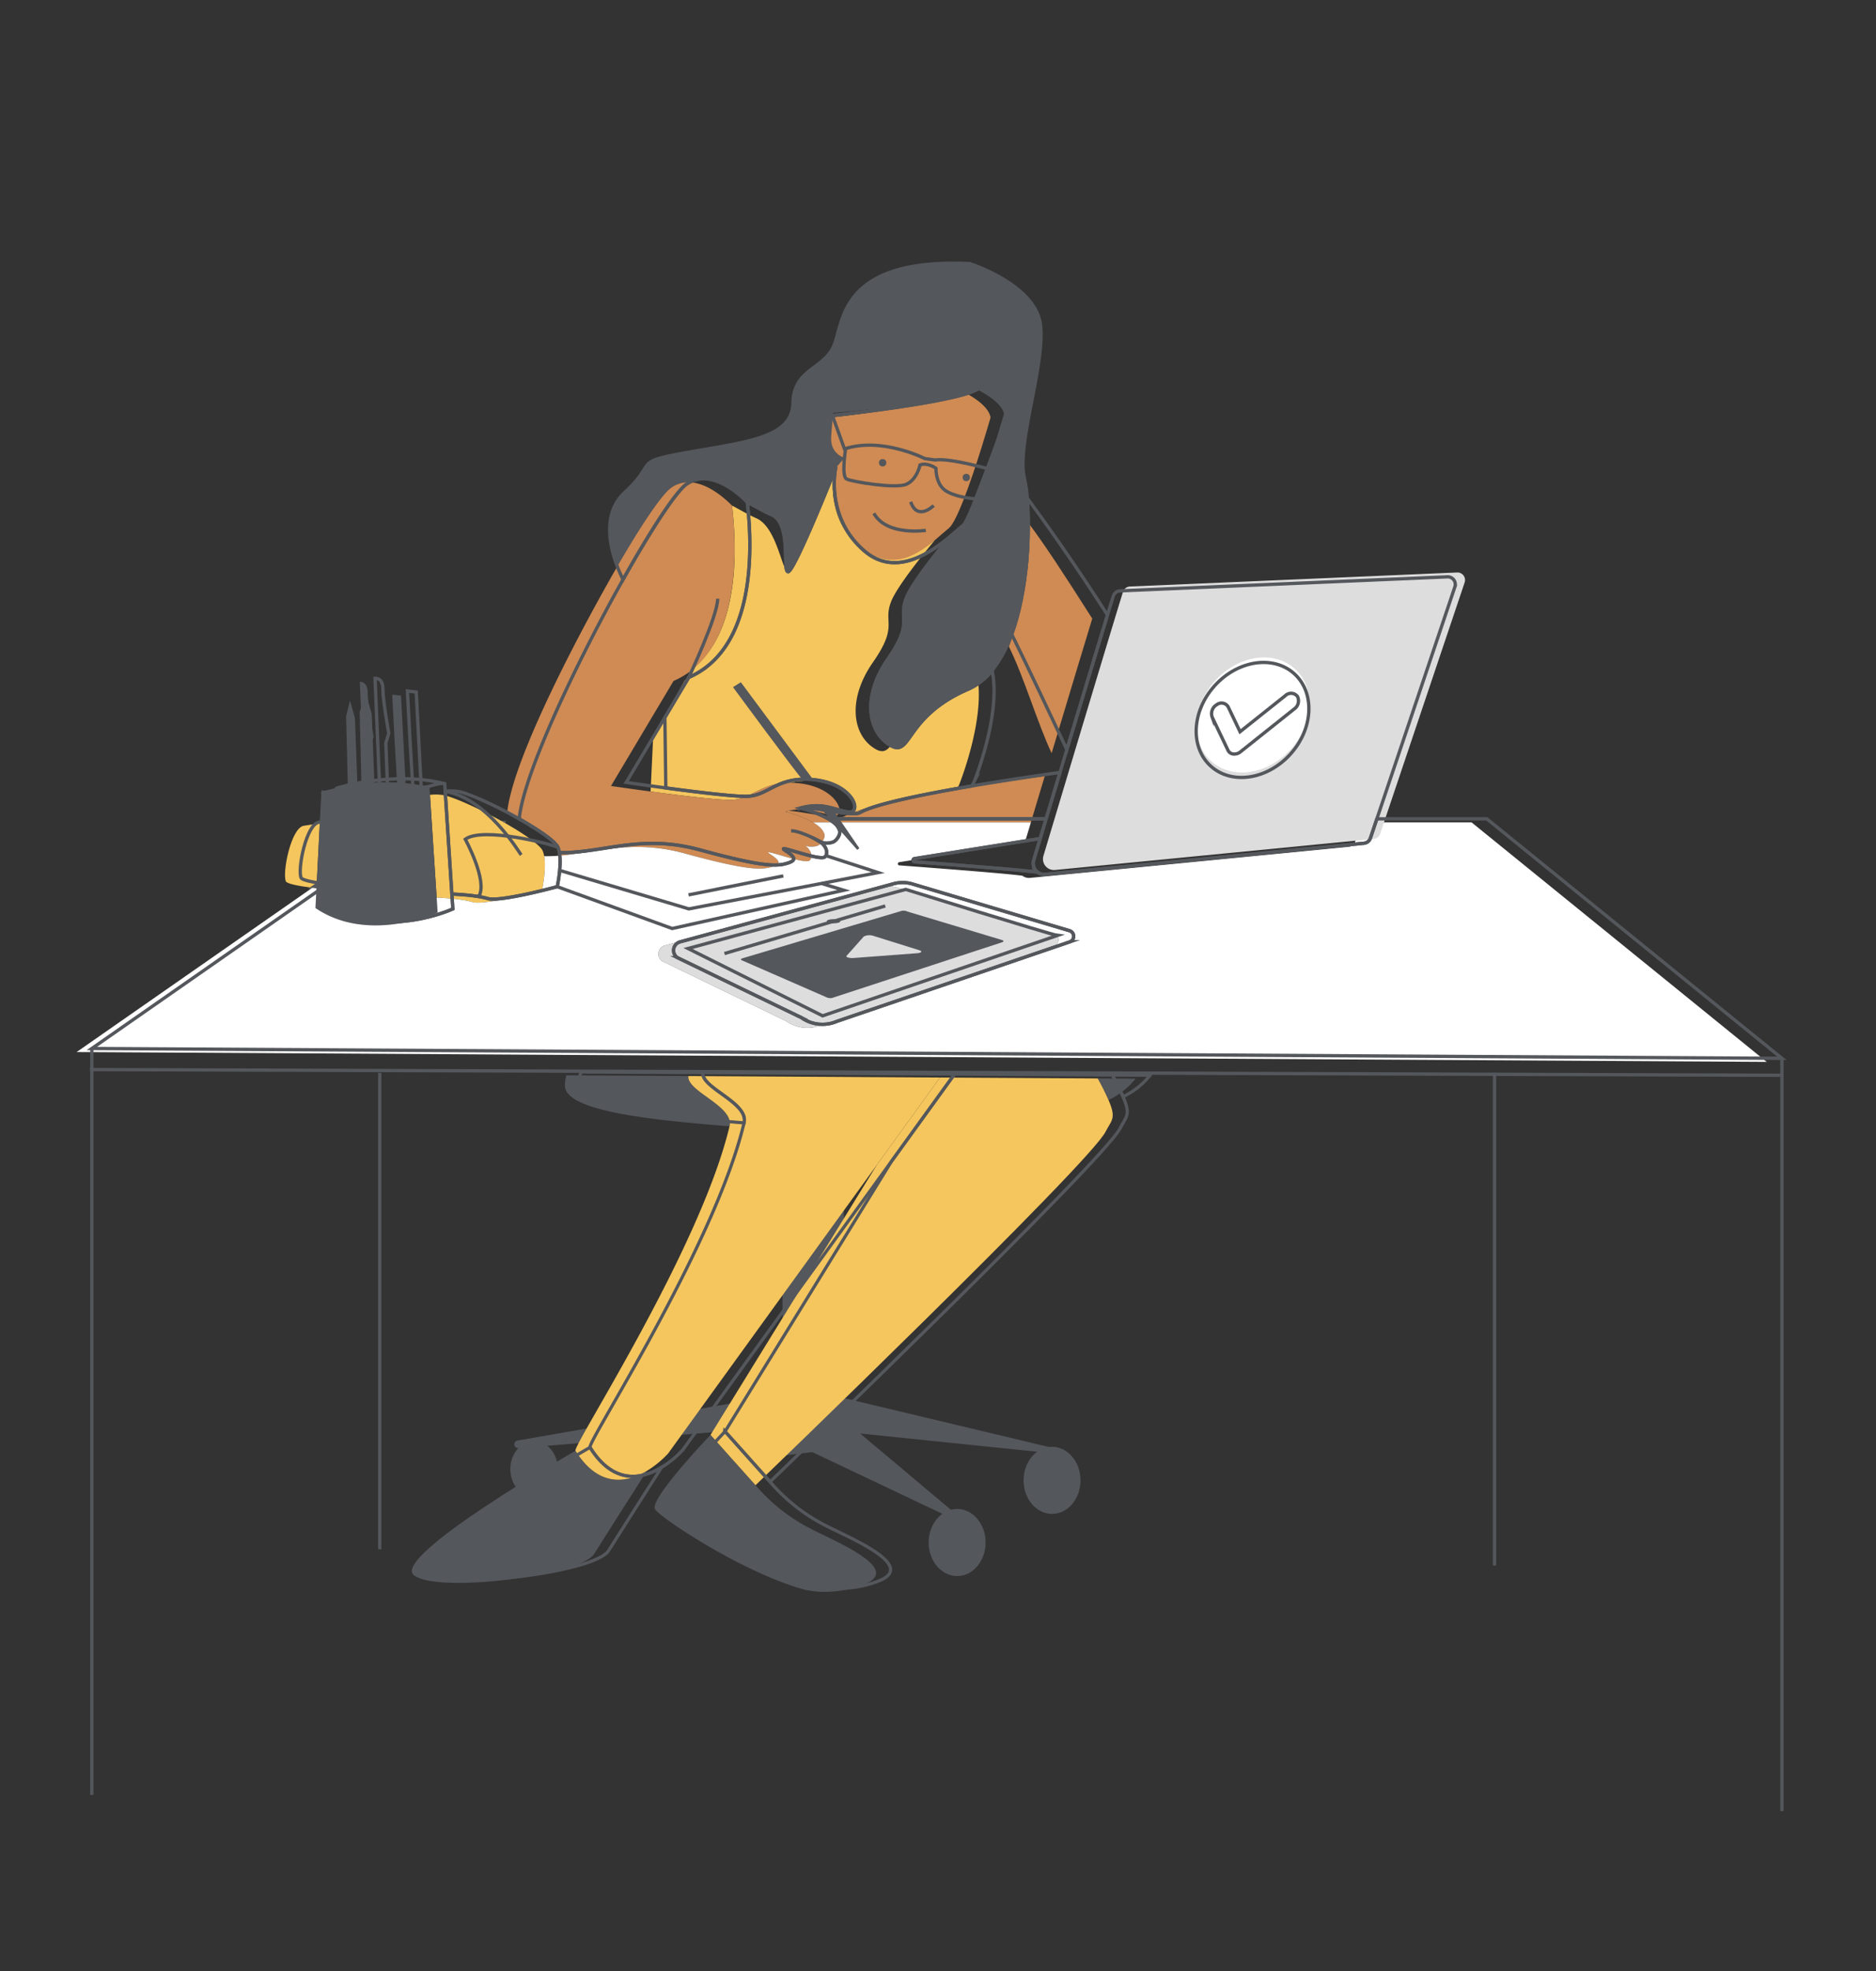 <svg id="Layer_1" data-name="Layer 1" xmlns="http://www.w3.org/2000/svg" viewBox="0 0 566.929 595.276"><rect x="0" y="0" width="566.929" height="595.276" fill="#333333" stroke="none"/><defs><style>.cls-1{fill:#54575c;}.cls-2,.cls-5,.cls-8{fill:none;}.cls-3{fill:#cf8b53;}.cls-4{fill:#f5c65d;}.cls-5,.cls-8{stroke:#54575c;stroke-miterlimit:10;}.cls-6{fill:#ddddde;}.cls-7{fill:#fff;}.cls-8{stroke-width:0.955px;}</style></defs><path class="cls-1" d="M294.009,461.574l-48.522-23.011-27.639,3.256,12.383-10.482-73.549,6.028a1.158,1.158,0,0,1-.293-2.294L243.128,419.994a13.299,13.299,0,0,1,2.683.048l74.739,17.826a.654.654,0,0,1-.219,1.287l-60.391-6.212Z"/><ellipse class="cls-1" cx="317.928" cy="447.092" rx="8.605" ry="10.134"/><ellipse class="cls-1" cx="289.249" cy="465.864" rx="8.605" ry="10.134"/><rect class="cls-1" x="236.47" y="336.809" width="18.533" height="95.923"/><path class="cls-2" d="M221.157,152.642l.065.066-.004-.033Z"/><path class="cls-2" d="M289.871,236.957l-.735,1.486c13.861-2.35,26.541-4.054,26.541-4.054l.018.112c.691-2.301,1.397-4.651,2.11-7.021-4.375-9.301-12.007-25.447-16.664-34.844a37.705,37.705,0,0,1-5.923,10.935C298.028,216.8,289.871,236.957,289.871,236.957Z"/><path class="cls-2" d="M184.64,237.377s5.322.781,11.967,1.67l-.28-21.278Z"/><path class="cls-3" d="M291.204,118.383c-6.199,4.391-48.425,8.652-48.425,8.652s-.904-.129-1.291,5.294c-.387,5.424,11.056,8.998,11.056,8.998s-.385,3.73-.482,4.42c-.5,3.573-.933,11.972,9.133,20.632,9.288,7.989,15.208,1.84,21.352-3.279,1.801-1.5,3.229-2.821,4.136-3.523,1.195-.925,2.804-4.284,4.473-8.532,3.924-9.985,8.182-24.914,8.182-24.914C298.822,121.998,291.204,118.383,291.204,118.383Z"/><path class="cls-4" d="M295.218,203.571a19.242,19.242,0,0,1-7.237,5.66c-19.534,8.402-17.014,21.004-23.735,16.803-6.721-4.201-8.192-14.913-.42-26.045,7.772-11.132,2.94-11.762,5.461-18.274,1.655-4.274,8.65-13.074,13.26-18.616-6.144,5.119-13.748,9.653-23.036,1.663-10.067-8.66-7.753-21.031-7.254-24.604l-2.244,8.337c-2.227,5.54-10.156,24.163-11.835,24.163-1.89,0-3.339-13.418-9.64-16.149-1.995-.864-4.538-2.319-7.321-3.836l.004.033c1.447,12.209,2.59,38.135-12.175,49.394-1.092.833-.796,2.825-2.125,3.399l-9.56,17.527-.755,16.019c9.149,1.224,20.809,2.652,24.581,2.531,6.042-.195,8.67-5.256,17.744-5.146a13.342,13.342,0,0,1,3.59-.532c.136-.025.265-.07.404-.086,2.644-.319,5.414.447,7.952,1.125,2.796.747,5.38,1.71,6.891,4.367a4.578,4.578,0,0,1,.418,3.92c6.399-2.294,19.105-4.775,30.95-6.784l.735-1.486S298.028,216.8,295.218,203.571Z"/><path class="cls-3" d="M304.876,195.258c4.657,9.396,8.554,22.921,12.929,32.222,4.623-15.38,9.51-31.597,12.276-40.659-9.673-15.169-13.938-21.629-19.201-28.784C311.712,168.096,309.78,181.852,304.876,195.258Z"/><path class="cls-1" d="M309.422,144.323c-2.521-10.082,6.301-34.237,4.831-46.419C312.783,85.721,292.829,79.42,292.829,79.42,254.811,77.74,254.811,95.803,252.081,103.575c-2.731,7.772-12.393,7.351-12.603,17.854-.21,10.502-13.443,11.762-31.296,14.913s-9.242,2.731-19.534,12.182c-8.844,8.122-2.493,22.437-.53,26.308,8.382-14.92,16.004-26.63,19.223-28.828,7.134-4.872,15.56,2.648,18.243,5.373l.061.033c2.783,1.517,5.326,2.971,7.321,3.836,6.301,2.731,3.151,17.223,5.041,17.223,1.678,0,11.692-24.681,13.918-30.221a37.61,37.61,0,0,1,3.348-3.966s-4.47-1.06-4.082-6.484c.387-5.424.614-7.103.614-7.103s37.798-2.996,43.997-7.387c0,0,7.619,3.616,8.135,7.748,0,0-6.024,16.403-9.948,26.388-1.669,4.248-3.279,7.607-4.473,8.532-.907.702-2.336,2.023-4.136,3.523-4.611,5.542-10.01,12.678-11.665,16.952-2.521,6.511,2.311,7.141-5.461,18.274-7.772,11.132-6.301,21.844.42,26.045,6.721,4.201,4.201-8.402,23.735-16.803a19.241,19.241,0,0,0,7.237-5.66,37.705,37.705,0,0,0,5.923-10.935c4.904-13.405,5.533-31.077,4.701-41.136A39.53,39.53,0,0,0,309.422,144.323Z"/><path class="cls-3" d="M315.677,234.389s-12.679,1.704-26.541,4.054c-14.071,2.386-29.36,5.438-33.843,8.053-1.98,1.155-10.737-1.029-16.857-1.639-.672.155-1.076.291-1.076.291a35.853,35.853,0,0,1,8.36,3.231h65.808c1.261-4.203,2.679-8.927,4.166-13.878Z"/><path class="cls-4" d="M96.637,248.711c-1.558.184-3.329.42-4.88.694-3.803.671-6.488,14.094-5.369,16.779.288.69,3.45,1.351,7.983,1.952l1.324-.922Z"/><path class="cls-5" d="M152.308,248.379h-.029l.027.015Z"/><path class="cls-3" d="M241.142,236.537c-10.922-1.05-13.443,4.831-19.954,5.041-3.772.122-15.432-1.307-24.581-2.531-6.645-.889-11.967-1.67-11.967-1.67L196.327,217.769l7.217-12.109a24.994,24.994,0,0,0,3.713-1.993c16.665-10.826,15.412-38.751,13.965-50.96l-.065-.066c-2.683-2.725-11.109-10.245-18.243-5.373-3.219,2.198-10.841,13.908-19.223,28.828-13.997,24.915-29.14,55.794-30.412,69.295-0.0.005,3.601,1.908,3.6,1.912a14.99,14.99,0,0,1,3.556,2.73,10.523,10.523,0,0,1,2.515.982c.579.317,2.7,2.201,2.882,2.103q-1.017-.756-.382-.291.229.163.451.335a13.265,13.265,0,0,1,1.407,1.137,6.42,6.42,0,0,1,1.873,4.106c11.372-.911,21.946-4.976,37.724-.656,17.644,4.831,22.685,5.041,25.835,4.201,3.15-.84,3.571-1.68,0-3.991-3.571-2.31,10.502,3.361,11.972,1.89a1.764,1.764,0,0,0,.269-.355c.609-1.029.039-2.501-.93-3.485a2.42,2.42,0,0,0-.651-.542,6.429,6.429,0,0,0,3.74-.075c1.057-.44,2.362-2.239,1.973-3.535a5.11,5.11,0,0,0-1.736-2.332,12.625,12.625,0,0,0-1.657-1.149,35.852,35.852,0,0,0-8.36-3.231s.403-.137,1.075-.291a16.244,16.244,0,0,1,5.436-.339c3.652.441,7.736,2.328,9.032,1.68C255.425,244.938,252.064,237.587,241.142,236.537Z"/><path class="cls-5" d="M95.694,267.213l-1.324.922c.413.055.834.109,1.268.163Z"/><path class="cls-4" d="M164.45,258.575a7.61,7.61,0,0,0-.433-1.564c-.75-1.821-5.808-5.282-11.711-8.616l-.027-.015c-6.421-3.626-13.833-7.099-17.793-8.147a13.857,13.857,0,0,0-4.548-.16l.541,8.307,1.479,22.722.068.003s6.935.224,10.738,1.342c3.803,1.119,21.029-3.579,21.029-3.579S165.172,262.664,164.45,258.575Z"/><path class="cls-1" d="M131.958,271.102l-1.479-22.722-.541-8.307-.15-2.301c-15.66-4.027-32.663,1.342-32.663,1.342l-.489,9.597-.943,18.502-.055,1.085-.303,5.939c16.108,10.962,36.913,1.342,36.913,1.342Z"/><path class="cls-1" d="M197.92,455.76c.559,1.118,6.824,5.712,15.319,10.73s19.217,10.461,28.692,13.276c8.181,2.431,16.868-.153,20.005-1.6,10.402-4.801-10.957-13.225-17.604-16.804a54.556,54.556,0,0,1-16.004-12.803L214.724,433.355S196.32,452.56,197.92,455.76Z"/><path class="cls-1" d="M173.915,438.156s-56.013,32.008-48.812,37.609c7.202,5.601,50.412,0,54.413-6.401,3.401-5.441,13.156-20.703,16.008-25.162C189.763,447.66,181.119,449.683,173.915,438.156Z"/><path class="cls-1" d="M171.163,324.77a11.255,11.255,0,0,0-.45,3.128c0,8.083,29.184,10.581,49.75,12.26,1.459-6.122-12.964-10.497-12.436-15.174Z"/><path class="cls-1" d="M343.163,325.771,331.738,325.705c1.174,2.123,2.296,4.34,3.26,6.538A23.158,23.158,0,0,0,343.163,325.771Z"/><path class="cls-4" d="M334.998,332.243c-.964-2.198-2.086-4.415-3.26-6.538l-47.658-.277L271.579,342.702l-6.567,9.074L214.724,433.355l13.603,15.204s100.985-97.17,105.786-106.772C335.846,338.322,337.486,337.921,334.998,332.243Z"/><path class="cls-6" d="M318.596,282.161l-47.431-14.101a10.544,10.544,0,0,0-5.773-.067l-64.476,17.544a2.663,2.663,0,0,0-.838,4.745l19.665,9.508,7.213,3.488,10.597,5.124a11.102,11.102,0,0,0,10.824,1.118l7.056-2.407,22.133-7.551,41.229-14.065A1.778,1.778,0,0,0,318.596,282.161Z"/><path class="cls-4" d="M273.449,325.366l-65.422-.381c-.528,4.677,13.895,9.052,12.436,15.174-8.903,37.358-47.495,96.483-46.548,97.997,7.204,11.526,15.848,9.504,21.609,6.045a29.536,29.536,0,0,0,6.397-5.245l63.091-87.18,6.567-9.074,12.501-17.275Z"/><path class="cls-7" d="M444.723,248.379H411.498l-1.96,5.827a2.277,2.277,0,0,1-1.935,1.543c-10.683,1.052-77.49,7.555-96.312,9.387a3.291,3.291,0,0,1-2.316-.645c-4.923-.693-27.706-2.423-37.197-3.129a.487.487,0,0,1-.04-.967l38.009-6.075c.163-.544.332-1.107.504-1.68q.606-2.021,1.278-4.261h-65.808a12.628,12.628,0,0,1,1.657,1.149,5.11,5.11,0,0,1,1.736,2.332c.389,1.296-.916,3.096-1.973,3.535a5.874,5.874,0,0,1-3.119.201c-.219-.037-.428-.08-.622-.127a4.221,4.221,0,0,1,.651.542c.969.984,1.539,2.456.93,3.485a1.76,1.76,0,0,1-.269.355c-1.47,1.47-15.543-4.201-11.972-1.89,3.571,2.31,3.151,3.151,0,3.991-3.151.84-8.192.63-25.835-4.201-16.318-4.468-27.067.044-38.893.748-.96.057-1.927.092-2.906.092-.226,0-.438-.01-.656-.016.722,4.089-.656,10.293-.656,10.293s-17.226,4.698-21.029,3.579c-3.803-1.119-10.738-1.342-10.738-1.342l-.068-.003.291,4.478s-20.806,9.62-36.913-1.342l.303-5.939c-.435-.054-.856-.108-1.268-.163L23.157,317.737l131.256.764,38.605.225,68.512.399,11.134.065,49.909.29,11.964.07,199.36,1.16Zm-125.926,37.118-41.229,14.065-22.133,7.551L248.379,309.52a11.102,11.102,0,0,1-10.824-1.118l-10.597-5.124-7.213-3.488-19.665-9.508a2.663,2.663,0,0,1,.838-4.745l64.476-17.544a10.544,10.544,0,0,1,5.773.067l47.431,14.101A1.778,1.778,0,0,1,318.797,285.497Z"/><path class="cls-5" d="M129.789,237.771c-3.266-1.019-14.642,6.963-32.663,1.342"/><path class="cls-1" d="M120.299,239.716c-.296-.889-1.778-29.932-1.778-29.932l2.667.296,1.482,28.45"/><path class="cls-1" d="M110.222,241.198l-.695-16.542-.787-18.725s2.371-.296,2.371,3.26,1.778,13.336,1.778,13.336l-.889,2.964.593,15.411"/><polyline class="cls-1" points="105.184 240.309 104.592 216.304 105.777 211.562 107.259 216.896 108.148 240.605"/><path class="cls-1" d="M251.503,301.389l51.273-16.79c.639-.192.647-.508.003-.709l-28.582-8.595a2.67,2.67,0,0,0-1.733-.192L224.4,289.412c-.639.192-.647.508-.003.709l25.373,11.077A2.7,2.7,0,0,0,251.503,301.389Zm4.334-12.714,2.6-2.916,2.6-2.916a3.87,3.87,0,0,1,2.854-.213l7.016,2.197,7.016,2.197c.925.29.495.773-.776.867l-9.615.72-9.615.72C256.647,289.424,255.494,289.061,255.837,288.675Z"/><line class="cls-5" x1="267.522" y1="273.615" x2="218.929" y2="287.986"/><ellipse class="cls-1" cx="251.897" cy="278.233" rx="0.628" ry="2.056" transform="translate(-28.031 528.244) rotate(-89.613)"/><path class="cls-6" d="M440.358,172.899l-98.898,4.239a2.275,2.275,0,0,0-2.078,1.591c-.39,1.242-.993,3.201-1.757,5.703-2.766,9.061-7.653,25.279-12.276,40.659-.713,2.37-1.418,4.72-2.11,7.021-1.487,4.952-2.905,9.675-4.166,13.878q-.671,2.237-1.278,4.261c-.172.573-.341,1.136-.504,1.68-.766,2.553-1.431,4.772-1.964,6.55a3.323,3.323,0,0,0,3.508,4.266c18.821-1.832,85.629-8.335,96.312-9.387a2.277,2.277,0,0,0,1.935-1.543l1.96-5.827,23.576-70.082A2.283,2.283,0,0,0,440.358,172.899Z"/><path class="cls-2" d="M225.756,151.567l.065.066-.004-.033Z"/><path class="cls-2" d="M252.543,141.326s-.164.411-.445,1.111l.261-.032C252.456,141.716,252.543,141.326,252.543,141.326Z"/><path class="cls-2" d="M294.471,235.882l-.735,1.486c13.861-2.35,26.541-4.054,26.541-4.054l.018.112c.691-2.301,1.397-4.651,2.11-7.021-4.375-9.301-12.007-25.447-16.664-34.844a37.705,37.705,0,0,1-5.923,10.935C302.628,215.725,294.471,235.882,294.471,235.882Z"/><path class="cls-2" d="M189.24,236.302s5.322.781,11.967,1.67l-.28-21.278Z"/><path class="cls-5" d="M295.803,117.308c-6.199,4.391-48.425,8.652-48.425,8.652s-.904-.129-1.291,5.294c-.387,5.424,6.457,10.072,6.457,10.072s-.088.39-.184,1.079c-.5,3.573-1.231,15.313,8.836,23.973,9.288,7.989,19.807.765,25.952-4.354,1.801-1.5,3.229-2.821,4.136-3.523,1.195-.925,2.804-4.284,4.473-8.532,3.924-9.985,8.182-24.914,8.182-24.914C303.422,120.923,295.803,117.308,295.803,117.308Z"/><path class="cls-5" d="M299.817,202.496a19.241,19.241,0,0,1-7.237,5.66c-19.534,8.402-17.013,21.004-23.735,16.803-6.721-4.201-8.192-14.913-.42-26.045,7.772-11.132,2.941-11.762,5.461-18.274,1.655-4.274,8.649-13.074,13.26-18.616-6.144,5.119-16.664,12.343-25.952,4.354-10.067-8.66-9.336-20.4-8.836-23.973l-.261.032c-2.227,5.54-12.24,30.221-13.918,30.221-1.89,0,1.26-14.493-5.041-17.223-1.995-.864-4.538-2.319-7.321-3.836l.004.033c1.447,12.209,2.7,40.134-13.965,50.96a24.996,24.996,0,0,1-3.712,1.993l-7.217,12.109.28,21.278c9.149,1.224,20.809,2.652,24.581,2.531,6.511-.21,9.032-6.091,19.954-5.041s14.283,8.402,11.762,9.662c-1.296.648-5.38-1.24-9.032-1.68a16.246,16.246,0,0,0-5.436.339c6.12.61,14.877,2.794,16.857,1.639,4.483-2.615,19.772-5.667,33.843-8.053l.735-1.486S302.628,215.725,299.817,202.496Z"/><path class="cls-5" d="M305.74,191.561c4.657,9.396,12.289,25.543,16.664,34.844,4.623-15.38,9.51-31.597,12.276-40.659-9.673-15.169-18.976-28.166-24.239-35.321C311.273,160.484,310.645,178.156,305.74,191.561Z"/><path class="cls-5" d="M309.594,144.514c-2.521-10.082,6.301-34.237,4.831-46.419-1.47-12.182-21.424-18.484-21.424-18.484-38.018-1.68-38.018,16.383-40.748,24.155-2.731,7.772-12.393,7.351-12.603,17.854-.21,10.502-13.443,11.762-31.296,14.913s-9.242,2.731-19.534,12.182c-8.844,8.122-2.493,22.437-.53,26.308,8.382-14.92,16.004-26.63,19.223-28.828,7.134-4.872,15.56,2.648,18.243,5.373l.061.033c2.783,1.517,5.326,2.971,7.321,3.836,6.301,2.731,3.151,17.223,5.041,17.223,1.678,0,11.692-24.681,13.918-30.221.281-.7.445-1.111.445-1.111s-6.844-4.649-6.457-10.072c.387-5.424,1.291-5.294,1.291-5.294s42.226-4.261,48.425-8.652c0,0,7.619,3.616,8.135,7.748,0,0-4.258,14.928-8.182,24.914-1.669,4.248-3.279,7.607-4.473,8.532-.907.702-2.336,2.023-4.136,3.523-4.611,5.542-11.605,14.342-13.26,18.616-2.521,6.511,2.311,7.141-5.461,18.274-7.772,11.132-6.301,21.844.42,26.045,6.721,4.201,4.201-8.402,23.735-16.803a19.241,19.241,0,0,0,7.237-5.66,37.705,37.705,0,0,0,5.923-10.935c4.904-13.405,5.533-31.077,4.701-41.136A39.53,39.53,0,0,0,309.594,144.514Z"/><path class="cls-5" d="M320.277,233.314s-12.679,1.704-26.541,4.054c-14.071,2.386-29.36,5.438-33.843,8.053-1.98,1.155-10.737-1.029-16.857-1.639-.672.155-1.076.291-1.076.291a35.853,35.853,0,0,1,8.36,3.231h65.808c1.261-4.203,2.679-8.927,4.166-13.878Z"/><path class="cls-5" d="M101.236,247.636c-1.558.184-3.329.42-4.88.694-3.803.671-6.488,14.094-5.369,16.779.288.69,3.45,1.351,7.983,1.952l1.324-.922Z"/><path class="cls-5" d="M156.908,247.304h-.029l.027.015Z"/><path class="cls-5" d="M245.741,235.462c-10.922-1.05-13.443,4.831-19.954,5.041-3.772.122-15.432-1.307-24.581-2.531-6.645-.889-11.967-1.67-11.967-1.67l11.687-19.608,7.217-12.109a24.996,24.996,0,0,0,3.712-1.993c16.665-10.826,15.412-38.751,13.965-50.96l-.065-.066c-2.683-2.725-11.109-10.245-18.243-5.373-3.219,2.199-10.841,13.908-19.223,28.828-13.997,24.915-30.11,58.781-31.382,72.282l-.002.015c5.902,3.335,10.961,6.796,11.711,8.616a7.61,7.61,0,0,1,.433,1.564c.218.006.43.016.656.016.978,0,1.945-.035,2.906-.092,11.826-.704,22.575-5.216,38.893-.748,17.644,4.831,22.685,5.041,25.835,4.201,3.151-.84,3.571-1.68,0-3.991-3.571-2.31,10.502,3.361,11.972,1.89a1.76,1.76,0,0,0,.269-.355c.609-1.029.039-2.501-.93-3.485a2.42,2.42,0,0,0-.651-.542,6.429,6.429,0,0,0,3.74-.075c1.057-.44,2.362-2.239,1.973-3.535a5.11,5.11,0,0,0-1.736-2.332,12.629,12.629,0,0,0-1.657-1.149,35.853,35.853,0,0,0-8.36-3.231s.403-.137,1.076-.291a16.246,16.246,0,0,1,5.436-.339c3.652.441,7.736,2.328,9.032,1.68C260.024,243.864,256.663,236.512,245.741,235.462Z"/><path class="cls-5" d="M312.383,259.796c.533-1.778,1.198-3.997,1.964-6.55l-38.009,6.075a.487.487,0,0,0,.04.967c9.492.706,32.274,2.437,37.197,3.129A3.318,3.318,0,0,1,312.383,259.796Z"/><path class="cls-5" d="M437.413,174.214l-98.898,4.239A2.275,2.275,0,0,0,336.437,180.043c-.39,1.242-.993,3.201-1.757,5.703-2.766,9.061-7.653,25.279-12.276,40.659-.713,2.37-1.418,4.72-2.11,7.021-1.487,4.952-2.905,9.675-4.166,13.878q-.671,2.237-1.278,4.261c-.172.573-.341,1.136-.504,1.68-.766,2.553-1.431,4.772-1.964,6.55a3.323,3.323,0,0,0,3.508,4.266c18.821-1.832,85.629-8.335,96.312-9.387a2.277,2.277,0,0,0,1.935-1.543l1.96-5.827,23.576-70.082A2.283,2.283,0,0,0,437.413,174.214Z"/><path class="cls-5" d="M100.294,266.138l-1.324.922c.413.055.834.109,1.268.163Z"/><path class="cls-5" d="M169.049,257.5a7.61,7.61,0,0,0-.433-1.564c-.75-1.821-5.808-5.282-11.711-8.616l-.027-.015c-6.421-3.626-13.833-7.099-17.793-8.147a13.857,13.857,0,0,0-4.548-.16l.541,8.307,1.479,22.722.068.003s6.935.224,10.738,1.342c3.803,1.119,21.029-3.579,21.029-3.579S169.771,261.589,169.049,257.5Z"/><path class="cls-5" d="M136.558,270.027l-1.479-22.722-.541-8.307-.15-2.301c-15.66-4.027-32.663,1.342-32.663,1.342l-.489,9.597-.943,18.502-.055,1.085-.303,5.939c16.108,10.962,36.913,1.342,36.913,1.342Z"/><path class="cls-8" d="M202.312,454.734c.559,1.118,6.824,5.712,15.319,10.73,8.494,5.018,19.217,10.461,28.692,13.276,8.181,2.431,16.868-.153,20.005-1.6,10.402-4.801-10.957-13.225-17.604-16.804a54.556,54.556,0,0,1-16.004-12.803l-13.603-15.204S200.712,451.533,202.312,454.734Z"/><path class="cls-8" d="M178.307,437.13s-56.013,32.008-48.812,37.609c7.202,5.601,50.412,0,54.413-6.401,3.401-5.441,13.156-20.703,16.008-25.162C194.155,446.634,185.511,448.656,178.307,437.13Z"/><path class="cls-8" d="M175.555,323.744a11.255,11.255,0,0,0-.45,3.128c0,8.083,29.184,10.581,49.75,12.26,1.459-6.122-12.964-10.497-12.436-15.174Z"/><path class="cls-8" d="M347.555,324.745,336.13,324.679c1.174,2.124,2.296,4.34,3.26,6.538A23.158,23.158,0,0,0,347.555,324.745Z"/><path class="cls-8" d="M339.39,331.217c-.964-2.198-2.086-4.415-3.26-6.538l-47.658-.277L275.971,341.676l-6.567,9.074-50.288,81.579,13.603,15.204s100.985-97.17,105.786-106.772C340.238,337.295,341.878,336.894,339.39,331.217Z"/><path class="cls-5" d="M323.196,281.086l-47.431-14.101a10.544,10.544,0,0,0-5.773-.067L205.516,284.462a2.663,2.663,0,0,0-.838,4.745l19.665,9.508,7.213,3.488,10.597,5.124a11.102,11.102,0,0,0,10.824,1.118l7.056-2.407,22.133-7.551,41.229-14.065A1.778,1.778,0,0,0,323.196,281.086Z"/><path class="cls-8" d="M277.841,324.339l-65.422-.381c-.528,4.677,13.895,9.052,12.436,15.174-8.903,37.358-47.495,96.483-46.548,97.997,7.204,11.526,15.848,9.504,21.609,6.045a29.536,29.536,0,0,0,6.397-5.245l63.091-87.18,6.567-9.074,12.501-17.275Z"/><path class="cls-5" d="M449.323,247.304H416.098l-1.96,5.827a2.277,2.277,0,0,1-1.935,1.543c-10.683,1.052-77.49,7.555-96.312,9.387a3.291,3.291,0,0,1-2.316-.645c-4.923-.693-27.706-2.423-37.197-3.129a.487.487,0,0,1-.04-.967l38.009-6.075c.163-.544.332-1.107.504-1.68q.606-2.021,1.278-4.261h-65.808a12.629,12.629,0,0,1,1.657,1.149,5.11,5.11,0,0,1,1.736,2.332c.389,1.296-.916,3.096-1.973,3.535a5.874,5.874,0,0,1-3.119.201c-.219-.037-.428-.08-.622-.127a4.221,4.221,0,0,1,.651.542c.969.984,1.539,2.456.93,3.485a1.76,1.76,0,0,1-.269.355c-1.47,1.47-15.543-4.201-11.972-1.89,3.571,2.31,3.151,3.151,0,3.991-3.151.84-8.192.63-25.835-4.201-16.318-4.468-27.067.044-38.893.748-.96.057-1.927.092-2.906.092-.226,0-.438-.01-.656-.016.722,4.089-.656,10.293-.656,10.293s-17.226,4.698-21.029,3.579c-3.803-1.119-10.738-1.342-10.738-1.342l-.068-.003.291,4.478s-20.806,9.62-36.913-1.342l.303-5.939c-.435-.054-.856-.108-1.268-.163L27.756,316.662l131.256.764,38.605.225,68.512.399,11.134.065,49.909.29,11.964.07,199.36,1.16Zm-125.926,37.118-41.229,14.065-22.133,7.551-7.056,2.407a11.102,11.102,0,0,1-10.824-1.118L231.557,302.203l-7.213-3.488-19.665-9.508a2.663,2.663,0,0,1,.838-4.745l64.476-17.544a10.544,10.544,0,0,1,5.773.067l47.431,14.101A1.778,1.778,0,0,1,323.397,284.422Z"/><path class="cls-5" d="M168.617,255.936c-1.932-.995-22.677-6.33-28.012-2.477,0,0,6.816,12.447,4.149,17.189"/><path class="cls-5" d="M157.497,258.201c-.889-1.185-10.356-17.069-22.96-19.203"/><path class="cls-5" d="M134.388,236.696c-3.266-1.019-14.642,6.963-32.663,1.342"/><path class="cls-5" d="M124.898,238.641c-.296-.889-1.778-29.932-1.778-29.932l2.667.296,1.482,28.45"/><path class="cls-5" d="M114.822,240.123l-.695-16.542-.787-18.725s2.371-.296,2.371,3.26,1.778,13.336,1.778,13.336L116.6,224.416l.593,15.411"/><polyline class="cls-5" points="109.784 239.234 109.191 215.229 110.377 210.487 111.858 215.822 112.747 239.53"/><polyline class="cls-5" points="169.352 262.942 208.174 274.5 265.371 263.535 249.581 258.422"/><polyline class="cls-5" points="168.393 267.793 203.136 280.428 254.999 268.87 248.183 266.795"/><path class="cls-1" d="M242.256,235.085c-.889-.593-20.745-27.561-20.745-27.561l2.371-1.482,21.86,29.42"/><polygon class="cls-1" points="247.12 243.163 259.068 256.685 259.685 256.157 251.259 243.868 247.12 243.163"/><path class="cls-5" d="M319.568,282.52c-1.868-.208-45.862-13.904-45.862-13.904l-65.784,17.847,40.674,20.337Z"/><path class="cls-5" d="M282.149,152.679s-4.862,4.862-6.946-1.111"/><path class="cls-5" d="M279.787,160.181s-11.808,1.806-15.698-5.14"/><path class="cls-5" d="M295.803,117.308s8.605-29.776-2.802-37.697"/><path class="cls-5" d="M308.683,130.313l-9.169,11.53s-12.364-3.612-16.948-2.917l-3.056-.417s-13.058-6.668-24.311-2.917L251.586,125.59s-11.114-.556-12.086-1.667"/><path class="cls-5" d="M299.514,141.844s-.556,8.335-2.362,8.752-8.613-.417-11.53-2.501-2.778-6.668-2.778-6.668-2.54-1.867-4.813-1.003c0,0-.904,4.497-4.217,5.865s-16.295-.796-17.96-1.611-.317-9.059-.317-9.059"/><circle class="cls-1" cx="292.012" cy="144.205" r="1.111"/><circle class="cls-1" cx="266.729" cy="139.76" r="1.111"/><path class="cls-5" d="M248.622,254.522s-6.38-3.554-9.552-3.624"/><path class="cls-5" d="M208.144,204.586s8.739-18.475,8.739-23.762"/><line class="cls-5" x1="236.71" y1="264.54" x2="208.07" y2="270.268"/><ellipse class="cls-7" cx="378.519" cy="216.083" rx="18.815" ry="15.418" transform="matrix(0.671, -0.742, 0.742, 0.671, -35.666, 351.802)"/><ellipse class="cls-5" cx="378.515" cy="217.435" rx="18.815" ry="15.418" transform="translate(-36.67 352.244) rotate(-47.863)"/><path class="cls-7" d="M372.59,228.653a1.99,1.99,0,0,1-1.454-1.113l-4.771-9.997a3.106,3.106,0,0,1,1.367-3.753,2.324,2.324,0,0,1,3.48.673l3.571,7.48L388.472,211.044a2.46,2.46,0,0,1,3.628.191,2.959,2.959,0,0,1-.914,3.81l-16.265,12.958a2.962,2.962,0,0,1-2.167.677C372.687,228.668,372.639,228.664,372.59,228.653Z"/><path class="cls-5" d="M372.549,227.705a1.99,1.99,0,0,1-1.454-1.113l-4.771-9.997a3.106,3.106,0,0,1,1.367-3.753,2.324,2.324,0,0,1,3.48.673l3.571,7.48,13.689-10.899a2.46,2.46,0,0,1,3.628.191,2.959,2.959,0,0,1-.914,3.81l-16.265,12.958a2.962,2.962,0,0,1-2.167.677A1.131,1.131,0,0,1,372.549,227.705Z"/><ellipse class="cls-1" cx="161.399" cy="443.697" rx="7.175" ry="8.45"/><line class="cls-5" x1="27.756" y1="542.091" x2="27.756" y2="316.662"/><line class="cls-5" x1="538.496" y1="319.634" x2="538.496" y2="546.997"/><line class="cls-5" x1="451.65" y1="324.01" x2="451.65" y2="472.83"/><line class="cls-5" x1="114.761" y1="324.01" x2="114.761" y2="467.924"/><line class="cls-5" x1="538.089" y1="324.751" x2="27.176" y2="323.029"/></svg>